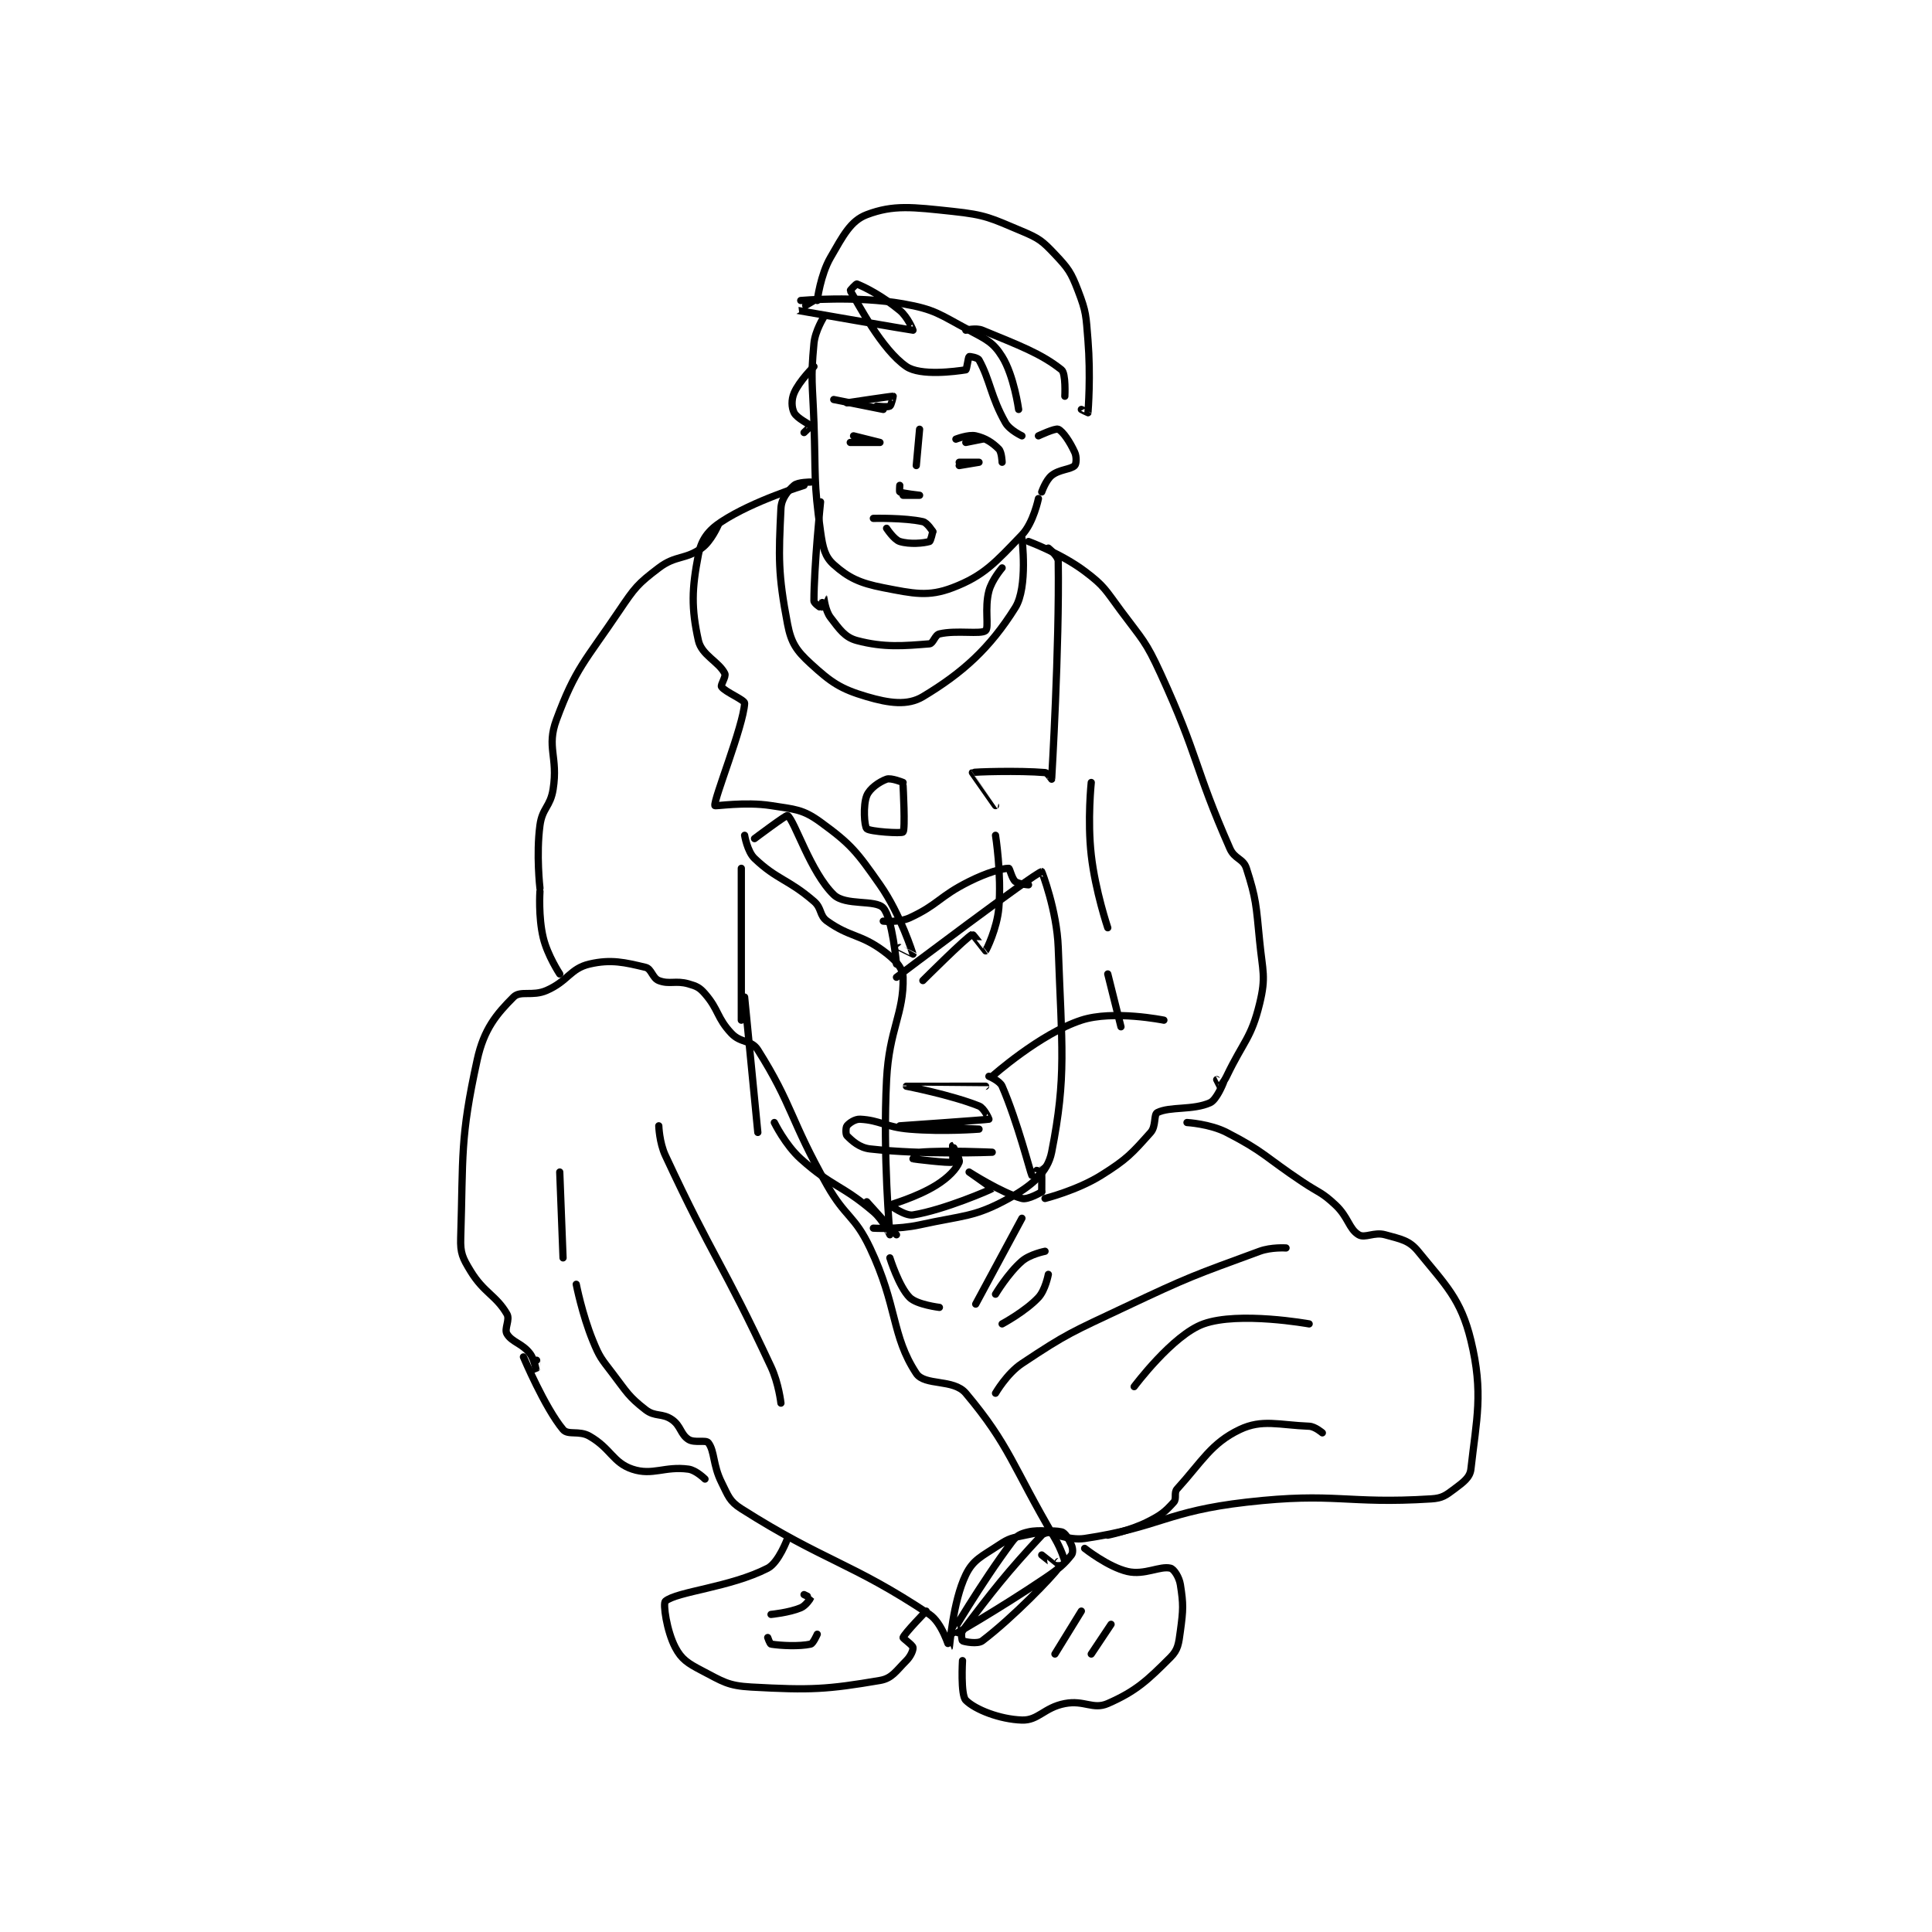 <?xml version="1.0" encoding="utf-8"?>
<!DOCTYPE svg PUBLIC "-//W3C//DTD SVG 1.1//EN" "http://www.w3.org/Graphics/SVG/1.1/DTD/svg11.dtd">
<svg viewBox="0 0 800 800" preserveAspectRatio="xMinYMin meet" xmlns="http://www.w3.org/2000/svg" version="1.1">
<g fill="none" stroke="black" stroke-linecap="round" stroke-linejoin="round" stroke-width="2.194">
<g transform="translate(190.768,87.52) scale(1.367) translate(-176,-23)">
<path id="0" d="M284,50C284,50 284.948,42.29 288,37C291.857,30.314 294.118,25.847 299,24C307.09,20.939 312.827,21.705 325,23C335.173,24.082 336.54,25.033 346,29C351.203,31.182 352.203,31.98 356,36C360.066,40.306 360.858,41.431 363,47C365.527,53.57 365.398,54.574 366,62C366.869,72.717 366.079,83.167 366,84C365.997,84.031 364,83 364,83"/>
<path id="1" d="M279,50C279,50 295.776,48.49 310,51C319.769,52.724 320.955,54.176 330,59C335.318,61.836 337.321,62.714 340,67C343.595,72.752 345,83 345,83"/>
<path id="2" d="M283,50C283,50 277.973,52.992 278,53C278.247,53.074 312.572,59 313,59C313.049,59 311.426,54.998 309,53C303.686,48.624 298.648,46.059 296,45C295.804,44.922 293.942,46.903 294,47C296.414,51.024 303.523,64.873 311,70C315.263,72.923 325.927,71.485 329,71C329.281,70.956 329.727,67.205 330,67C330.153,66.885 332.615,67.3 333,68C336.402,74.185 336.554,79.135 341,87C342.29,89.283 346,91 346,91"/>
<path id="3" d="M329,59C329,59 332.085,58.208 334,59C345.094,63.591 351.81,66.048 358,71C359.363,72.091 359,79 359,79"/>
<path id="4" d="M286,55C286,55 283.361,59.153 283,63C281.955,74.15 282.58,75.037 283,87C283.578,103.485 282.837,104.496 285,120C285.686,124.919 286.312,127.595 289,130C293.414,133.949 296.84,135.608 304,137C313.191,138.787 317.611,139.815 325,137C334.534,133.368 337.997,129.311 346,121C349.494,117.371 351,110 351,110"/>
<path id="5" d="M351,91C351,91 356.117,88.599 357,89C358.419,89.645 360.564,92.84 362,96C362.62,97.363 362.486,99.514 362,100C360.786,101.214 357.349,101.121 355,103C353.251,104.399 352,108 352,108"/>
<path id="6" d="M304,83L289,80"/>
<path id="7" d="M293,81C293,81 306.474,78.96 307,79C307.029,79.002 306.446,81.732 306,82C305.363,82.382 302,82 302,82"/>
<path id="8" d="M326,92C326,92 329.843,90.502 332,91C334.962,91.684 337.032,93.032 339,95C339.895,95.895 340,99 340,99"/>
<path id="9" d="M329,93L334,92"/>
<path id="10" d="M315,89L314,100"/>
<path id="11" d="M309,106C309,106 308.864,107.932 309,108C309.881,108.441 315,109 315,109C315,109 310,109 310,109"/>
<path id="12" d="M295,91C295,91 303,93 303,93C303,93 294,93 294,93"/>
<path id="13" d="M327,99C327,99 333,99 333,99C333,99 327,100 327,100"/>
<path id="14" d="M301,116C301,116 310.431,115.762 316,117C317.342,117.298 319,120 319,120"/>
<path id="15" d="M305,119C305,119 307.259,122.464 309,123C311.995,123.922 316.212,123.536 318,123C318.377,122.887 319,120 319,120"/>
<path id="16" d="M283,70C283,70 278.55,74.383 277,78C276.12,80.053 276.208,82.416 277,84C277.858,85.716 281.743,87.486 282,88C282.04,88.079 280,90 280,90"/>
<path id="17" d="M282,105C282,105 278.129,104.997 277,106C275.041,107.742 273.144,109.969 273,113C272.299,127.715 272.078,132.742 275,148C276.102,153.753 277.714,156.071 282,160C288.23,165.711 291.047,167.661 299,170C305.78,171.994 311.378,172.773 316,170C328.016,162.79 336.263,155.38 344,143C347.869,136.81 346,122 346,122"/>
<path id="18" d="M285,111C285,111 283,130.685 283,141C283,141.688 284.954,143.015 285,143C285.069,142.977 285.995,139.995 286,140C286.02,140.02 286.42,143.946 288,146C290.757,149.584 292.345,152.025 296,153C304.249,155.2 310.368,154.611 318,154C319.128,153.91 319.647,151.318 321,151C326.197,149.777 333.587,151.224 335,150C336.083,149.061 334.629,143.211 336,138C336.9,134.578 340,131 340,131"/>
<path id="19" d="M280,106C280,106 264.685,110.644 255,117C250.923,119.675 248.881,122.471 248,127C245.985,137.364 245.817,143.178 248,153C248.989,157.449 254.194,159.389 256,163C256.451,163.903 254.641,166.461 255,167C256.041,168.562 262.057,170.982 262,172C261.613,178.957 252.549,201.252 253,203C253.069,203.267 262.123,201.769 270,203C277.312,204.143 279.603,204.075 285,208C294.214,214.701 295.936,216.908 303,227C309.26,235.942 312.961,247.877 313,248C313.005,248.017 309,246 309,246"/>
<path id="20" d="M254,118C254,118 251.885,122.917 249,125C244.027,128.591 241.149,127.087 236,131C229.584,135.876 228.766,136.928 224,144C213.647,159.362 210.819,161.29 205,177C201.894,185.386 205.542,188.134 204,198C203.153,203.421 200.711,203.67 200,209C198.829,217.781 200,228 200,228"/>
<path id="21" d="M348,123C348,123 357.834,126.625 365,132C371.035,136.526 371.253,137.601 376,144C382.57,152.856 383.44,153.051 388,163C399.656,188.432 398.08,191.221 409,216C410.439,219.265 413.031,218.985 414,222C416.966,231.229 416.935,233.089 418,244C418.903,253.259 419.995,254.819 418,263C415.433,273.523 413.16,274.25 408,285C407.238,286.588 406.086,287.971 406,288C405.99,288.003 405,286 405,286"/>
<path id="22" d="M354,125C354,125 356.977,127.397 357,129C357.374,155.166 355.051,194.185 355,195C354.999,195.023 353.784,193.065 353,193C345.041,192.337 331.346,192.769 331,193C330.995,193.003 338,203 338,203"/>
<path id="23" d="M338,212C338,212 339.879,223.75 339,234C338.465,240.241 335.203,246.797 335,247C334.988,247.012 331.142,241.933 331,242C329.115,242.893 316,256 316,256"/>
<path id="24" d="M367,196C367,196 365.796,207.409 367,218C368.235,228.865 372,240 372,240"/>
<path id="25" d="M372,254L376,270"/>
<path id="26" d="M337,285C337,285 351.468,272.097 364,268C373.623,264.854 389,268 389,268"/>
<path id="27" d="M336,285C336,285 339.283,286.346 340,288C344.679,298.797 348.519,314.037 349,315C349.023,315.046 351.994,311.991 352,312C352.038,312.063 352,320 352,320"/>
<path id="28" d="M353,322C353,322 362.708,319.557 370,315C377.889,310.069 379.32,308.348 385,302C386.674,300.129 385.896,296.552 387,296C390.862,294.069 397.797,295.341 403,293C405.009,292.096 407,287 407,287"/>
<path id="29" d="M200,229C200,229 199.484,236.682 201,243C202.299,248.413 206,254 206,254"/>
<path id="30" d="M199,371C199,371 199.001,375.001 199,375C198.999,374.999 198.553,371.07 197,369C194.671,365.895 191.495,365.563 190,363C189.11,361.475 191.011,358.747 190,357C186.736,351.362 183.017,350.6 179,344C176.588,340.037 175.856,338.595 176,334C176.785,308.88 175.757,303.921 181,280C183.037,270.704 186.827,266.173 192,261C194.069,258.931 197.709,260.866 202,259C208.506,256.171 209.166,252.361 215,251C221.58,249.465 225.774,250.518 232,252C233.789,252.426 234.087,255.264 236,256C239.241,257.247 241.089,255.883 245,257C247.467,257.705 248.356,258.103 250,260C254.245,264.898 253.549,267.271 258,272C260.856,275.034 264.044,273.898 266,277C276.562,293.754 275.746,298.139 287,318C292.61,327.899 295.28,327.036 300,337C308.373,354.677 306.44,363.529 314,375C316.543,378.859 325.281,376.573 329,381C342.332,396.871 343.053,402.99 356,425C357.895,428.221 358.952,431.666 359,432C359.002,432.013 357,432 357,432"/>
<path id="31" d="M206,314L207,340"/>
<path id="32" d="M211,348C211,348 212.78,357.097 216,365C218.105,370.166 218.556,370.479 222,375C226.401,380.776 226.84,381.986 232,386C234.874,388.235 237.025,386.94 240,389C242.702,390.871 242.576,393.457 245,395C246.824,396.161 250.269,395.05 251,396C252.962,398.551 252.342,402.684 255,408C257.089,412.177 257.381,413.702 261,416C286.255,432.035 294.335,432.224 318,448C321.827,450.551 323.978,458.024 324,458C324.128,457.861 325.049,444.166 329,436C331.239,431.372 333.838,430.441 339,427C342.226,424.849 343.014,424.839 347,424C352.177,422.91 355.002,422.358 358,423C359.072,423.23 360.225,425.191 361,427C361.44,428.026 361.503,429.371 361,430C358.753,432.809 357.312,434.087 353,437C339.057,446.421 324.005,455.005 324,455C323.994,454.993 333.629,438.494 343,426C344.462,424.05 345.669,423.538 348,423C351.276,422.244 355.999,423 356,423C356,423 352.962,422.969 352,424C341.554,435.192 336.839,441.215 328,453C327.436,453.752 327.85,455.925 328,456C328.6,456.3 332.587,457.072 334,456C343.345,448.911 355.33,436.412 357,434C357.024,433.966 352,430 352,430"/>
<path id="33" d="M365,428C365,428 372.118,433.643 378,435C383.139,436.186 387.858,433.215 391,434C392.047,434.262 393.636,436.697 394,439C394.93,444.891 394.878,446.558 394,453C393.472,456.869 393.323,458.677 391,461C384.032,467.968 380.589,471.242 372,475C367.556,476.944 364.857,473.874 359,475C352.709,476.21 350.967,480.166 346,480C339.343,479.778 331.858,476.858 329,474C327.385,472.385 328,462 328,462"/>
<path id="34" d="M364,447L356,460"/>
<path id="35" d="M373,451L367,460"/>
<path id="36" d="M195,370C195,370 201.464,385.357 207,392C208.499,393.799 211.834,392.191 215,394C221.479,397.703 222.095,402.032 228,404C234.146,406.049 237.802,403.018 245,404C247.29,404.312 250,407 250,407"/>
<path id="37" d="M396,299C396,299 402.935,299.395 408,302C419.487,307.908 419.583,309.389 431,317C436.074,320.383 436.795,320.042 441,324C444.922,327.691 445.031,331.219 448,333C449.915,334.149 452.668,332.075 456,333C460.743,334.318 463.279,334.652 466,338C474.291,348.205 478.942,352.384 482,365C485.863,380.934 483.673,388.944 482,404C481.719,406.531 479.718,407.962 477,410C474.354,411.985 473.321,412.789 470,413C444.108,414.644 441.13,410.899 414,414C389.702,416.777 387.845,421.573 365,425C360.174,425.724 354,423 354,423"/>
<path id="38" d="M426,337C426,337 421.555,336.694 418,338C397.926,345.374 396.926,345.59 377,355C361.138,362.49 359.815,362.79 346,372C341.431,375.046 338,381 338,381"/>
<path id="39" d="M275,425C275,425 272.341,432.284 269,434C257.632,439.837 241.455,441.038 238,444C237.214,444.674 238.403,453.043 241,458C242.866,461.563 244.77,462.793 249,465C255.393,468.335 256.899,469.606 264,470C282.075,471.004 287.001,470.723 303,468C306.669,467.376 307.86,465.14 311,462C312.346,460.654 313.113,458.788 313,458C312.896,457.272 309.913,455.24 310,455C310.482,453.676 317,447 317,447"/>
<path id="40" d="M280,442C280,442 282.007,442.972 282,443C281.948,443.206 280.539,445.359 279,446C275.44,447.483 270,448 270,448"/>
<path id="41" d="M284,454C284,454 282.763,456.836 282,457C278.534,457.743 273.069,457.472 270,457C269.666,456.949 269,455 269,455"/>
<path id="42" d="M433,360C433,360 411.75,356.146 401,360C391.657,363.349 380,379 380,379"/>
<path id="43" d="M437,393C437,393 434.785,391.071 433,391C423.832,390.633 418.768,388.785 412,392C403.318,396.124 400.456,401.798 393,410C391.962,411.142 392.961,412.932 392,414C389.412,416.876 388.177,417.911 384,420C378.684,422.658 372,424 372,424"/>
<path id="44" d="M236,300C236,300 236.156,305.04 238,309C252.652,340.459 255.168,341.218 270,373C272.33,377.993 273,384 273,384"/>
<path id="45" d="M354,345C354,345 353.112,349.737 351,352C347.063,356.218 340,360 340,360"/>
<path id="46" d="M353,338C353,338 348.427,338.897 346,341C341.787,344.651 338,351 338,351"/>
<path id="47" d="M346,328L332,354"/>
<path id="48" d="M306,340C306,340 308.722,348.722 312,352C314.186,354.186 321,355 321,355"/>
<path id="49" d="M299,323L308,333"/>
<path id="50" d="M261,222L261,268"/>
<path id="51" d="M262,212C262,212 262.814,216.918 265,219C271.871,225.544 275.15,225.22 283,232C285.466,234.13 284.577,236.269 287,238C293.851,242.893 297.064,241.874 304,247C307.493,249.582 309.925,252.076 310,255C310.284,266.07 305.786,270.667 305,286C303.819,309.031 306.018,332.824 306,333C305.998,333.024 304.016,328.569 301,326C291.199,317.651 288.572,318.615 279,310C274.293,305.764 271,299 271,299"/>
<path id="52" d="M262,261L266,302"/>
<path id="53" d="M308,255C308,255 349.85,223.395 352,223C352.033,222.994 356.604,234.773 357,246C358.059,276 359.56,284.896 355,308C353.789,314.134 348.877,318.218 342,322C331.568,327.738 328.398,327.059 315,330C308.375,331.454 301,331 301,331"/>
<path id="54" d="M265,213C265,213 274.647,205.75 275,206C277.172,207.538 281.973,223.215 289,230C292.566,233.443 301.632,231.383 304,234C306.779,237.071 308,251 308,251"/>
<path id="55" d="M304,238C304,238 308.814,238.47 312,237C320.688,232.99 320.839,230.58 330,226C335.458,223.271 340.046,222 342,222C342.326,222 342.928,225.107 344,226C344.972,226.81 348,227 348,227"/>
<path id="56" d="M310,197C310,197 310.714,210.156 310,211C309.576,211.501 299.892,210.892 299,210C298.257,209.257 297.84,202.899 299,200C299.858,197.855 302.713,195.832 305,195C306.356,194.507 310,196 310,196"/>
<path id="57" d="M352,320C352,320 347.849,322.504 346,322C339.835,320.319 330,314 330,314C330,314 337.042,318.968 337,319C336.597,319.308 322.408,325.483 313,327C310.576,327.391 305.986,324.018 306,324C306.099,323.873 314.047,321.685 320,318C323.809,315.642 326.145,313.052 327,311C327.359,310.138 325.001,306 325,306C325,306 325.158,310.947 325,311C323.896,311.368 313.177,310.053 313,310C312.98,309.994 314.216,308.065 315,308C322.959,307.337 337,308 337,308C337,308 316.211,308.842 300,307C296.744,306.63 294.539,304.539 293,303C292.58,302.58 292.617,300.479 293,300C293.664,299.17 295.446,297.918 297,298C303.05,298.318 304.574,300.381 312,301C322.226,301.852 333,301 333,301C333,301 309,300 309,300C309,300 335.313,298.172 336,298C336.05,297.988 334.587,294.635 333,294C324.582,290.633 311,288 311,288C311,287.999 335,288 335,288"/>
</g>
</g>
</svg>
